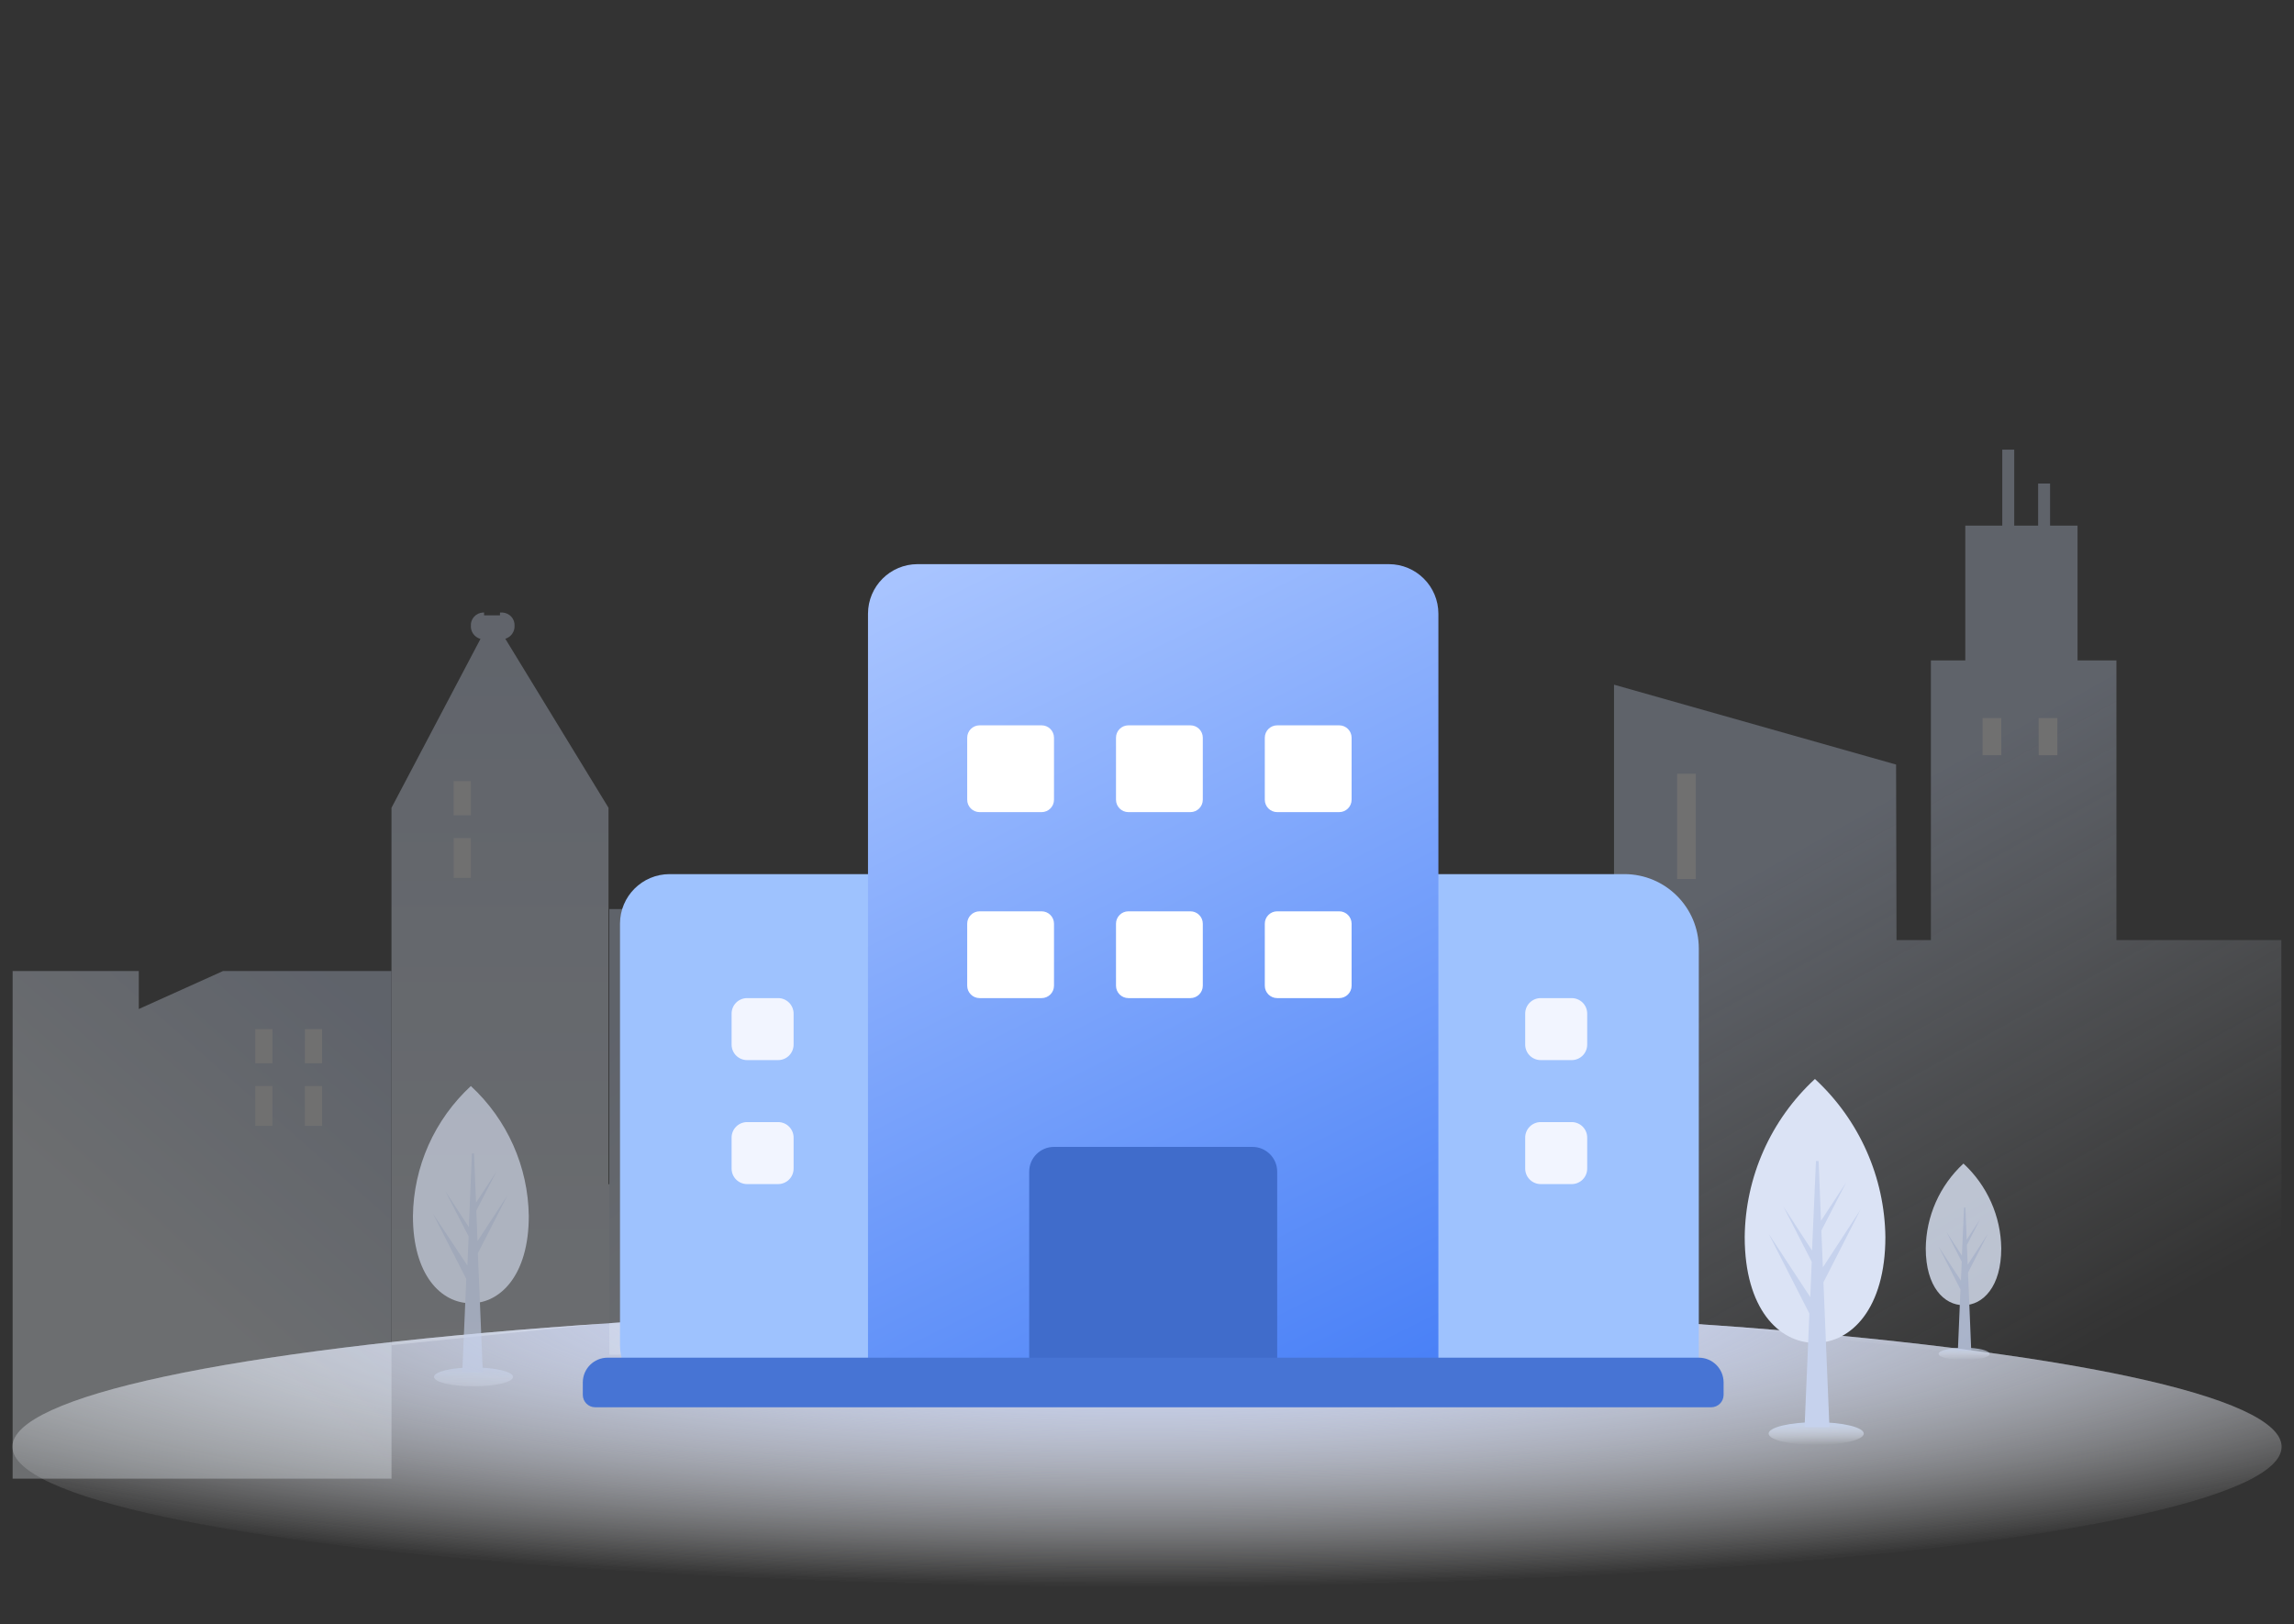 <svg width="185" height="131" viewBox="0 0 185 131" fill="none" xmlns="http://www.w3.org/2000/svg">
<rect x="0" y="0" width="185" height="131" fill="#333333" stroke="none"/>
<g clip-path="url(#clip0_1596_26026)">
<g clip-path="url(#clip1_1596_26026)">
<ellipse cx="92.5" cy="116.684" rx="91.5" ry="11.316" fill="url(#paint0_radial_1596_26026)"/>
<ellipse cx="92.5" cy="116.684" rx="91.5" ry="11.316" fill="url(#paint1_radial_1596_26026)"/>
<g opacity="0.3">
<path d="M31.572 108.491L51.138 106.491V94.368L49.074 95.529V65.15L40.752 51.52C40.976 51.449 41.169 51.309 41.304 51.12C41.438 50.932 41.506 50.705 41.496 50.476C41.513 50.209 41.421 49.946 41.241 49.745C41.06 49.545 40.806 49.421 40.534 49.403H40.321V49.629H39.04V49.403H38.931C38.659 49.423 38.407 49.546 38.227 49.747C38.048 49.948 37.957 50.21 37.973 50.476C37.962 50.711 38.032 50.943 38.173 51.135C38.313 51.326 38.516 51.465 38.748 51.529L31.572 65.15V108.491Z" fill="url(#paint2_linear_1596_26026)"/>
<path d="M31.573 119.257V78.318H17.984L11.193 81.379V78.318H1V119.257H31.573Z" fill="url(#paint3_linear_1596_26026)"/>
<path d="M37.972 63.001H36.586V65.755H37.972V63.001Z" fill="white"/>
<path d="M37.972 67.592H36.586V70.805H37.972V67.592Z" fill="white"/>
<path d="M25.972 83.001H24.586V85.755H25.972V83.001Z" fill="white"/>
<path d="M25.972 87.592H24.586V90.805H25.972V87.592Z" fill="white"/>
<path d="M21.972 83.001H20.586V85.755H21.972V83.001Z" fill="white"/>
<path d="M21.972 87.592H20.586V90.805H21.972V87.592Z" fill="white"/>
<path d="M49.138 109.257V73.318H62.727L69.518 76.379V73.318H79.711V109.257H49.138Z" fill="url(#paint4_linear_1596_26026)"/>
<path d="M59.138 82.592H57.752V85.805H59.138V82.592Z" fill="white"/>
<path d="M55.138 78.001H53.752V80.755H55.138V78.001Z" fill="white"/>
<path d="M55.138 82.592H53.752V85.805H55.138V82.592Z" fill="white"/>
</g>
<g opacity="0.3">
<path d="M90.349 101.529V79.859H89.001V78.315H130.162V55.221L152.91 61.664L152.944 75.819H155.717V53.267H158.491V42.394H161.473V36.266H162.437V42.394H164.365V38.999H165.329V42.394H167.544V53.267H170.679V75.819H188.537V112.529L90.349 101.529Z" fill="url(#paint5_linear_1596_26026)"/>
<path d="M164.408 57.912H165.916V60.908H164.408V57.912Z" fill="white"/>
<path d="M159.883 57.912H161.392V60.908H159.883V57.912Z" fill="white"/>
<path d="M135.251 62.407H136.759V70.897H135.251V62.407Z" fill="white"/>
</g>
<path d="M146.467 116.542C148.586 116.542 150.304 116.13 150.304 115.623C150.304 115.115 148.586 114.704 146.467 114.704C144.348 114.704 142.63 115.115 142.63 115.623C142.63 116.13 144.348 116.542 146.467 116.542Z" fill="url(#paint6_linear_1596_26026)"/>
<path d="M146.354 87.033C144.592 88.665 143.183 90.636 142.212 92.825C141.241 95.014 140.727 97.376 140.702 99.769C140.702 105.55 143.453 108.307 146.377 108.307C149.302 108.307 152.047 105.526 152.047 99.769C152.017 97.376 151.5 95.013 150.525 92.824C149.551 90.635 148.14 88.665 146.377 87.033H146.354Z" fill="#DBE3F5"/>
<path d="M150.042 97.563L147.004 102.217L146.885 99.253L148.884 95.369L146.855 98.458L146.664 93.638H146.449L146.133 100.86L143.817 97.302L146.109 101.767L145.99 104.619L142.636 99.508L145.918 105.941L145.53 115.101H147.535L147.052 103.421L150.036 97.569L150.042 97.563Z" fill="#C6D2ED"/>
<g opacity="0.8">
<path d="M158.396 109.688C159.534 109.688 160.456 109.467 160.456 109.194C160.456 108.922 159.534 108.701 158.396 108.701C157.259 108.701 156.337 108.922 156.337 109.194C156.337 109.467 157.259 109.688 158.396 109.688Z" fill="url(#paint7_linear_1596_26026)"/>
<path d="M158.336 93.85C157.391 94.726 156.634 95.783 156.113 96.958C155.592 98.133 155.316 99.401 155.303 100.685C155.303 103.788 156.779 105.268 158.349 105.268C159.918 105.268 161.392 103.775 161.392 100.685C161.376 99.401 161.098 98.133 160.575 96.958C160.052 95.783 159.295 94.726 158.349 93.85H158.336Z" fill="#DBE3F5"/>
<path d="M160.316 99.501L158.685 101.999L158.621 100.408L159.694 98.324L158.605 99.982L158.503 97.395H158.388L158.218 101.271L156.975 99.361L158.205 101.758L158.141 103.288L156.341 100.545L158.102 103.998L157.894 108.914H158.97L158.711 102.645L160.313 99.505L160.316 99.501Z" fill="#C6D2ED"/>
</g>
<g opacity="0.6">
<path d="M38.189 111.812C39.948 111.812 41.373 111.47 41.373 111.049C41.373 110.627 39.948 110.286 38.189 110.286C36.431 110.286 35.005 110.627 35.005 111.049C35.005 111.47 36.431 111.812 38.189 111.812Z" fill="url(#paint8_linear_1596_26026)"/>
<path d="M37.972 87.592C36.52 88.935 35.357 90.558 34.554 92.361C33.751 94.164 33.325 96.11 33.301 98.082C33.301 102.834 35.57 105.11 37.972 105.11C40.375 105.11 42.644 102.813 42.644 98.082C42.62 96.11 42.194 94.164 41.391 92.361C40.588 90.558 39.425 88.935 37.972 87.592Z" fill="#DBE3F5"/>
<path d="M41.017 96.264L38.51 100.094L38.412 97.645L40.06 94.446L38.391 96.993L38.23 93.024H38.056L37.811 98.97L35.898 96.042L37.79 99.719L37.693 102.064L34.899 97.86L37.602 103.153L37.281 110.695H38.936L38.538 101.079L41.003 96.264H41.017Z" fill="#C6D2ED"/>
</g>
</g>
<path d="M101 70.5H131C134.314 70.5 137 73.186 137 76.5V112.5H101V70.5Z" fill="#9EC2FE"/>
<path d="M124.25 95.5C123.918 95.5 123.601 95.368 123.366 95.134C123.132 94.9 123 94.582 123 94.25V91.75C123 91.418 123.132 91.1 123.366 90.866C123.601 90.632 123.918 90.5 124.25 90.5H126.75C127.082 90.5 127.399 90.632 127.634 90.866C127.868 91.1 128 91.418 128 91.75V94.25C128 94.582 127.868 94.9 127.634 95.134C127.399 95.368 127.082 95.5 126.75 95.5H124.25ZM124.25 85.5C123.918 85.5 123.601 85.368 123.366 85.134C123.132 84.9 123 84.582 123 84.25V81.75C123 81.418 123.132 81.1 123.366 80.866C123.601 80.632 123.918 80.5 124.25 80.5H126.75C127.082 80.5 127.399 80.632 127.634 80.866C127.868 81.1 128 81.418 128 81.75V84.25C128 84.582 127.868 84.9 127.634 85.134C127.399 85.368 127.082 85.5 126.75 85.5H124.25Z" fill="#F2F5FF"/>
<path d="M86 70.5H54C51.791 70.5 50 72.291 50 74.5V108.5C50 110.709 51.791 112.5 54 112.5H86V70.5Z" fill="#9EC2FE"/>
<path d="M62.75 95.5C63.081 95.5 63.4 95.368 63.634 95.134C63.868 94.9 64 94.582 64 94.25V91.75C64 91.418 63.868 91.1 63.634 90.866C63.4 90.632 63.081 90.5 62.75 90.5H60.25C59.919 90.5 59.6 90.632 59.366 90.866C59.132 91.1 59 91.418 59 91.75V94.25C59 94.582 59.132 94.9 59.366 95.134C59.6 95.368 59.919 95.5 60.25 95.5H62.75ZM62.75 85.5C63.081 85.5 63.4 85.368 63.634 85.134C63.868 84.9 64 84.582 64 84.25V81.75C64 81.418 63.868 81.1 63.634 80.866C63.4 80.632 63.081 80.5 62.75 80.5H60.25C59.919 80.5 59.6 80.632 59.366 80.866C59.132 81.1 59 81.418 59 81.75V84.25C59 84.582 59.132 84.9 59.366 85.134C59.6 85.368 59.919 85.5 60.25 85.5H62.75Z" fill="#F2F5FF"/>
<path d="M70 49.5C70 47.291 71.791 45.5 74 45.5H112C114.209 45.5 116 47.291 116 49.5V111.5C116 112.052 115.552 112.5 115 112.5H71C70.448 112.5 70 112.052 70 111.5V49.5Z" fill="url(#paint9_linear_1596_26026)"/>
<path d="M83 94.5C83 93.395 83.895 92.5 85 92.5H101C102.105 92.5 103 93.395 103 94.5V112.625H83V94.5Z" fill="#406CCB"/>
<path fill-rule="evenodd" clip-rule="evenodd" d="M79 58.5C78.448 58.5 78 58.948 78 59.5V64.5C78 65.052 78.448 65.5 79 65.5H84C84.552 65.5 85 65.052 85 64.5V59.5C85 58.948 84.552 58.5 84 58.5H79ZM79 73.5C78.448 73.5 78 73.948 78 74.5V79.5C78 80.052 78.448 80.5 79 80.5H84C84.552 80.5 85 80.052 85 79.5V74.5C85 73.948 84.552 73.5 84 73.5H79ZM90 59.5C90 58.948 90.448 58.5 91 58.5H96C96.552 58.5 97 58.948 97 59.5V64.5C97 65.052 96.552 65.5 96 65.5H91C90.448 65.5 90 65.052 90 64.5V59.5ZM91 73.5C90.448 73.5 90 73.948 90 74.5V79.5C90 80.052 90.448 80.5 91 80.5H96C96.552 80.5 97 80.052 97 79.5V74.5C97 73.948 96.552 73.5 96 73.5H91ZM102 59.5C102 58.948 102.448 58.5 103 58.5H108C108.552 58.5 109 58.948 109 59.5V64.5C109 65.052 108.552 65.5 108 65.5H103C102.448 65.5 102 65.052 102 64.5V59.5ZM103 73.5C102.448 73.5 102 73.948 102 74.5V79.5C102 80.052 102.448 80.5 103 80.5H108C108.552 80.5 109 80.052 109 79.5V74.5C109 73.948 108.552 73.5 108 73.5H103Z" fill="white"/>
<path d="M47 111.5C47 110.395 47.895 109.5 49 109.5H137C138.105 109.5 139 110.395 139 111.5V112.5C139 113.052 138.552 113.5 138 113.5H48C47.448 113.5 47 113.052 47 112.5V111.5Z" fill="#4774D4"/>
</g>
<defs>
<radialGradient id="paint0_radial_1596_26026" cx="0" cy="0" r="1" gradientUnits="userSpaceOnUse" gradientTransform="translate(92.5 105.369) rotate(90) scale(22.631 127.08)">
<stop stop-color="#B9C6E7"/>
<stop offset="1" stop-color="white" stop-opacity="0"/>
</radialGradient>
<radialGradient id="paint1_radial_1596_26026" cx="0" cy="0" r="1" gradientUnits="userSpaceOnUse" gradientTransform="translate(92.5 105.369) rotate(90) scale(22.631 127.08)">
<stop stop-color="#C5D3FF"/>
<stop offset="1" stop-color="white" stop-opacity="0"/>
</radialGradient>
<linearGradient id="paint2_linear_1596_26026" x1="41.355" y1="40.188" x2="41.355" y2="114.491" gradientUnits="userSpaceOnUse">
<stop stop-color="#C5D2EC"/>
<stop offset="0.996" stop-color="#F1F7FE"/>
</linearGradient>
<linearGradient id="paint3_linear_1596_26026" x1="27" y1="78.318" x2="9" y2="98.788" gradientUnits="userSpaceOnUse">
<stop stop-color="#C5D2EC"/>
<stop offset="0.996" stop-color="#F1F7FE"/>
</linearGradient>
<linearGradient id="paint4_linear_1596_26026" x1="53.711" y1="78.318" x2="71.71" y2="98.788" gradientUnits="userSpaceOnUse">
<stop stop-color="#C5D2EC"/>
<stop offset="0.996" stop-color="#F1F7FE"/>
</linearGradient>
<linearGradient id="paint5_linear_1596_26026" x1="131.229" y1="76.215" x2="153.99" y2="116.958" gradientUnits="userSpaceOnUse">
<stop stop-color="#C5D2EC"/>
<stop offset="0.996" stop-color="#F1F7FE" stop-opacity="0"/>
</linearGradient>
<linearGradient id="paint6_linear_1596_26026" x1="147.18" y1="114.704" x2="147.18" y2="116.542" gradientUnits="userSpaceOnUse">
<stop stop-color="#C5D2EC"/>
<stop offset="0.996" stop-color="#F1F7FE" stop-opacity="0"/>
</linearGradient>
<linearGradient id="paint7_linear_1596_26026" x1="158.779" y1="108.701" x2="158.779" y2="109.688" gradientUnits="userSpaceOnUse">
<stop stop-color="#C5D2EC"/>
<stop offset="0.996" stop-color="#F1F7FE" stop-opacity="0"/>
</linearGradient>
<linearGradient id="paint8_linear_1596_26026" x1="38.189" y1="110.286" x2="38.193" y2="112.612" gradientUnits="userSpaceOnUse">
<stop stop-color="#C5D2EC"/>
<stop offset="0.996" stop-color="#F1F7FE" stop-opacity="0"/>
</linearGradient>
<linearGradient id="paint9_linear_1596_26026" x1="75.5" y1="45.5" x2="109" y2="112.5" gradientUnits="userSpaceOnUse">
<stop stop-color="#A8C4FF"/>
<stop offset="1" stop-color="#4A81F7"/>
</linearGradient>
<clipPath id="clip0_1596_26026">
<rect width="184" height="130" fill="white" transform="translate(0.667 0.5)"/>
</clipPath>
<clipPath id="clip1_1596_26026">
<rect width="183" height="131" fill="white" transform="translate(1 -1.5)"/>
</clipPath>
</defs>
</svg>
